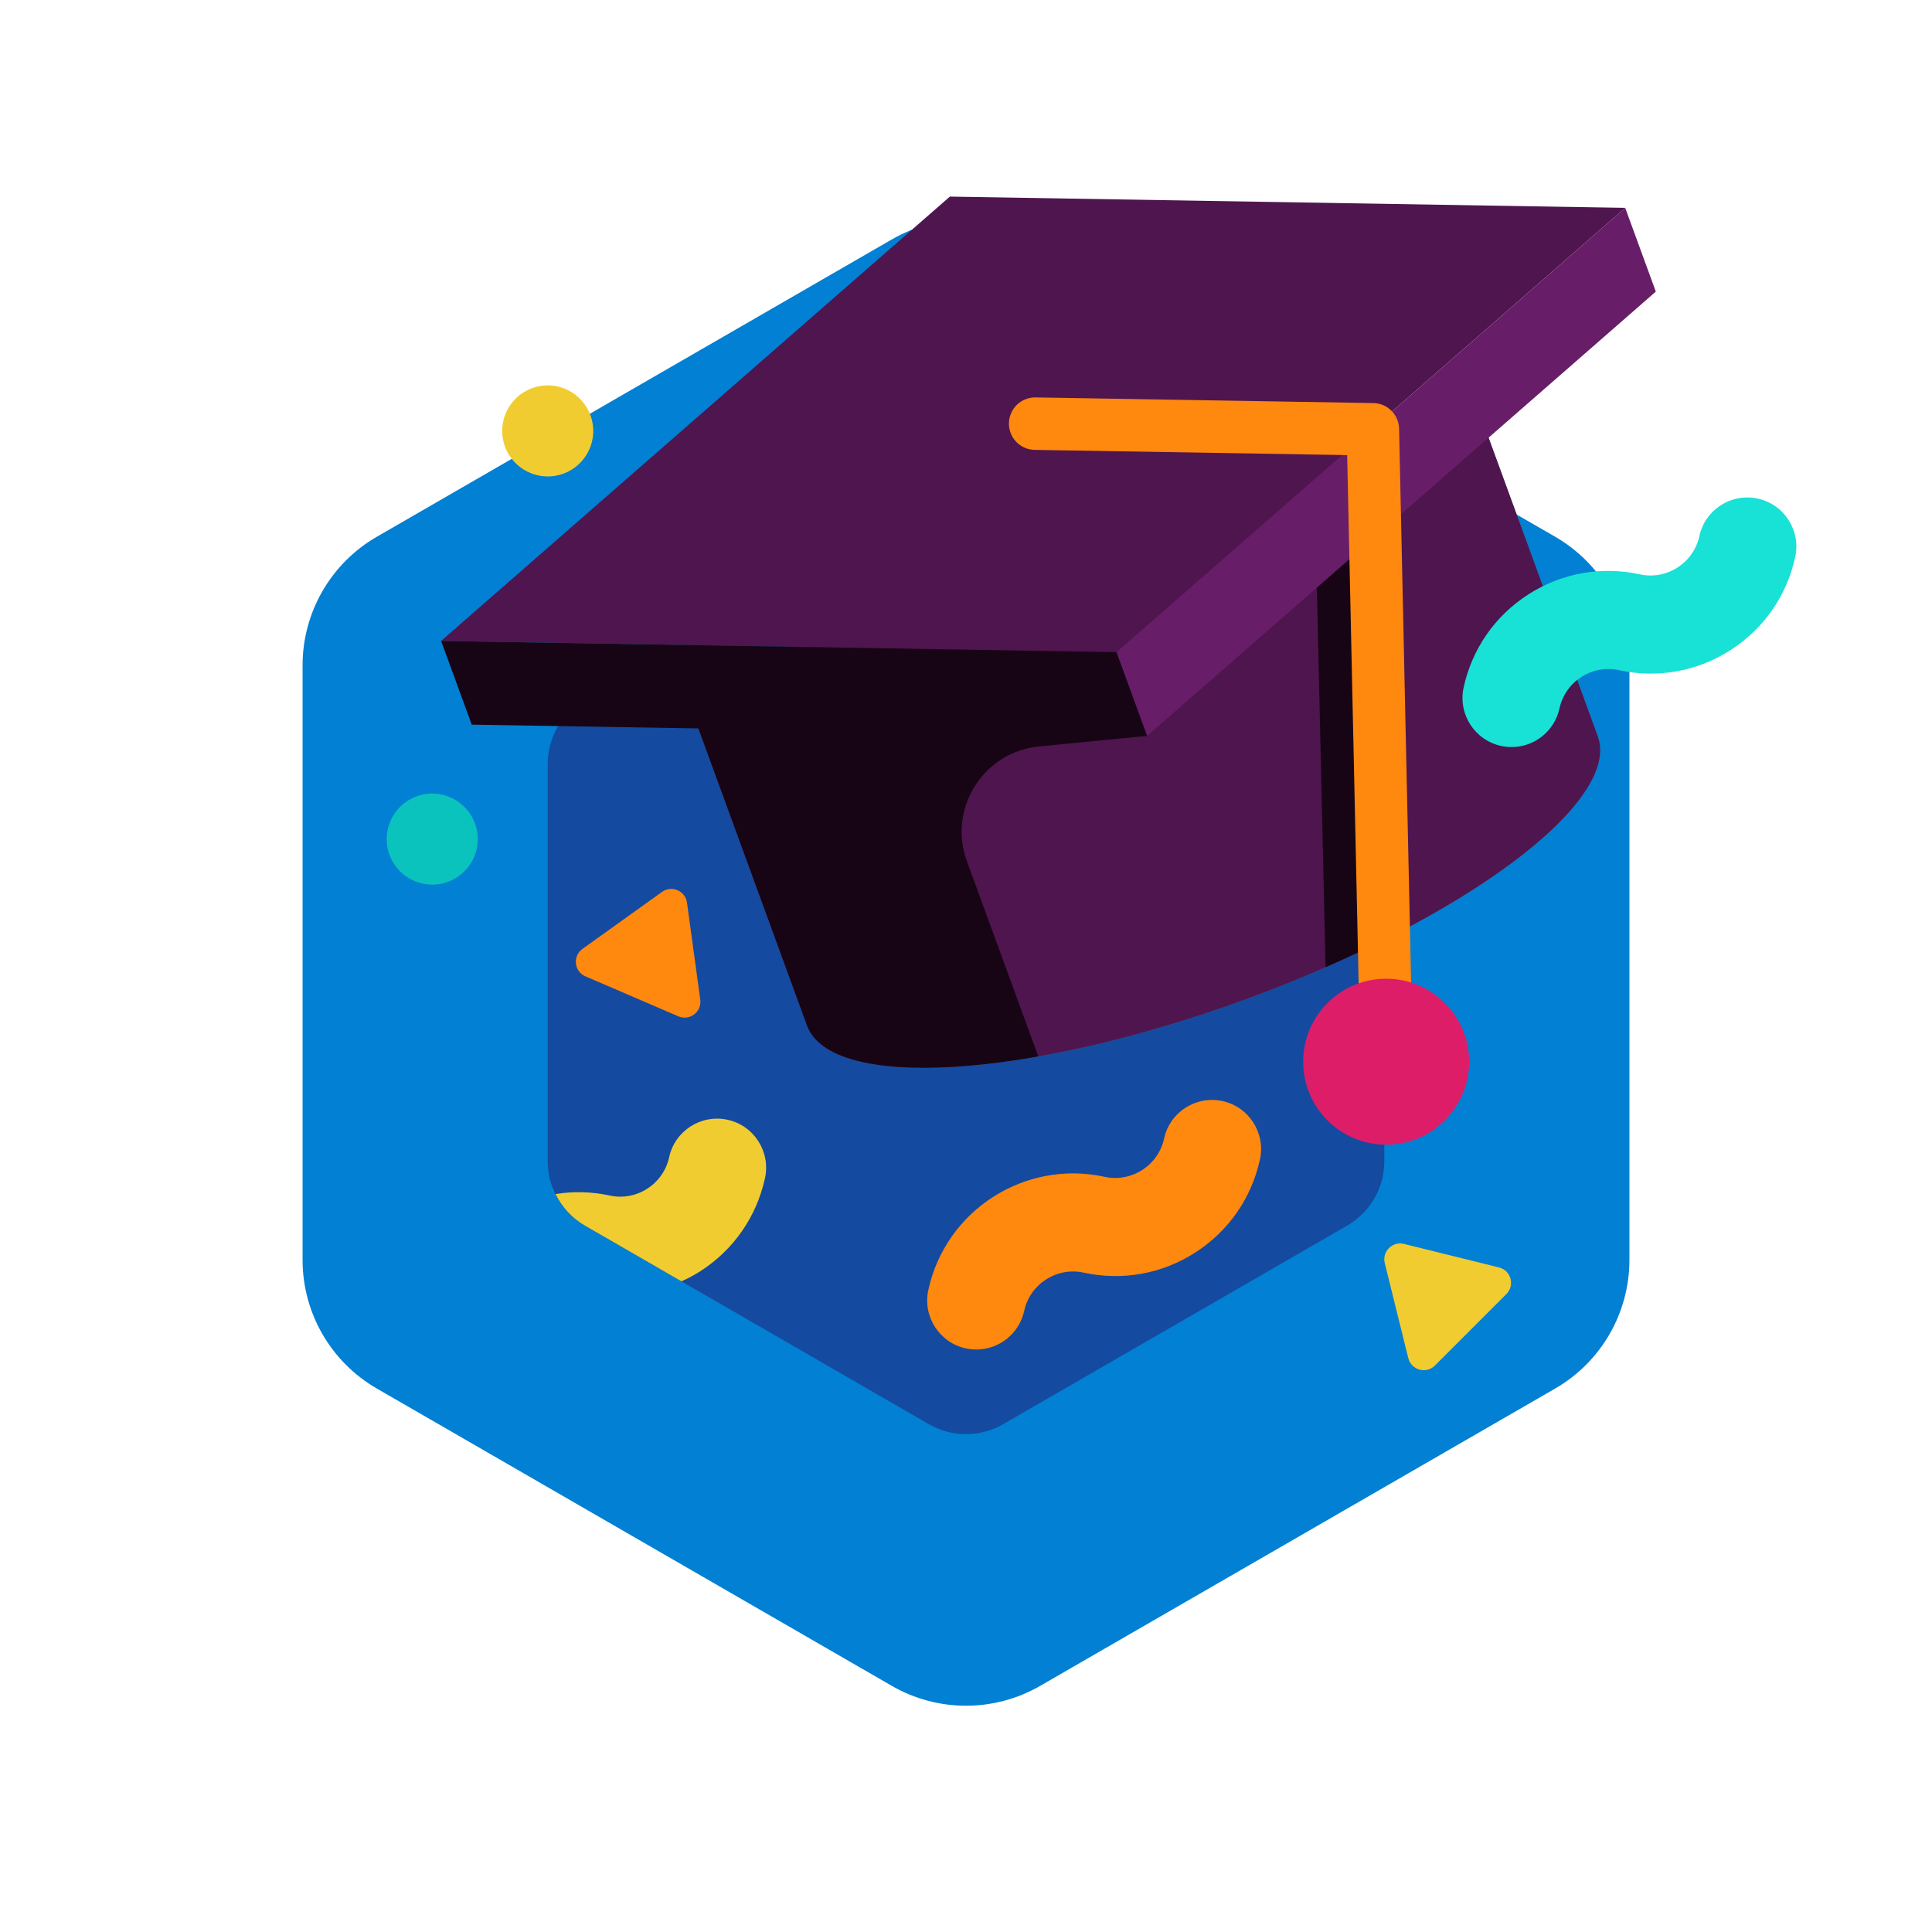 <?xml version="1.0" encoding="UTF-8"?>
<svg id="Layer_1" xmlns="http://www.w3.org/2000/svg" width="130" height="130" xmlns:xlink="http://www.w3.org/1999/xlink" version="1.1" viewBox="0 0 130 130">
  <!-- Generator: Adobe Illustrator 29.4.0, SVG Export Plug-In . SVG Version: 2.1.0 Build 152)  -->
  <defs>
    <clipPath id="clippath">
      <path d="M46.105,46.586l8.198,22.417c1.609,4.398,14.823,3.608,29.516-1.765,14.693-5.373,25.299-13.295,23.691-17.693l-8.198-22.417-53.206,19.459Z" style="fill: #4f154e;"/>
    </clipPath>
  </defs>
  <g>
    <path d="M109.64,84.779v-40.01c0-3.569-1.904-6.867-4.995-8.652l-34.65-20.005c-3.091-1.785-6.899-1.785-9.99,0l-34.65,20.005c-3.091,1.785-4.995,5.083-4.995,8.652v40.01c0,3.569,1.904,6.867,4.995,8.652l34.65,20.005c3.091,1.785,6.899,1.785,9.99,0l34.65-20.005c3.091-1.785,4.995-5.083,4.995-8.652Z" style="fill: #0280d3;"/>
    <path d="M36.855,78.14v-26.732c0-1.785.952-3.434,2.498-4.326l23.15-13.365c1.545-.892,3.449-.892,4.995,0l23.151,13.365c1.546.892,2.498,2.541,2.498,4.326v26.732c0,1.785-.952,3.434-2.498,4.326l-23.151,13.365c-1.545.892-3.449.892-4.995,0l-23.15-13.365c-1.546-.892-2.498-2.541-2.498-4.326Z" style="fill: #144aa0;"/>
  </g>
  <g>
    <path d="M36.709,25.935c1.689-.081,3.126,1.226,3.206,2.915.081,1.689-1.226,3.126-2.915,3.206-1.689.08-3.126-1.226-3.206-2.915-.08-1.689,1.226-3.126,2.915-3.206Z" style="fill: #f0cc31; fill-rule: evenodd;"/>
    <circle cx="29.084" cy="56.461" r="3.064" style="fill: #0ac3bd;"/>
    <path d="M65.692,90.806c-.233,0-.469-.025-.706-.076-1.78-.388-2.909-2.146-2.522-3.927,1.169-5.37,6.488-8.787,11.859-7.619,1.812.397,3.611-.76,4.006-2.574.387-1.781,2.142-2.907,3.927-2.523,1.781.388,2.91,2.146,2.523,3.927-.566,2.602-2.111,4.826-4.351,6.266-2.24,1.44-4.904,1.917-7.507,1.354-1.815-.397-3.612.76-4.006,2.575-.337,1.544-1.703,2.598-3.221,2.598Z" style="fill: #ff880f;"/>
    <path d="M94.761,91.387l-1.583-6.394c-.193-.78.512-1.485,1.292-1.292l6.394,1.583c.806.2,1.085,1.203.498,1.79l-4.81,4.81c-.587.587-1.59.308-1.79-.498Z" style="fill: #f0cc31;"/>
    <path d="M39.193,63.849l5.355-3.836c.653-.468,1.569-.073,1.678.722l.894,6.526c.113.823-.716,1.453-1.479,1.125l-6.249-2.69c-.763-.328-.875-1.364-.2-1.847Z" style="fill: #ff880f;"/>
    <g>
      <path d="M46.105,46.586l8.198,22.417c1.609,4.398,14.823,3.608,29.516-1.765,14.693-5.373,25.299-13.295,23.691-17.693l-8.198-22.417-53.206,19.459Z" style="fill: #555d68;"/>
      <g>
        <path d="M46.105,46.586l8.198,22.417c1.609,4.398,14.823,3.608,29.516-1.765,14.693-5.373,25.299-13.295,23.691-17.693l-8.198-22.417-53.206,19.459Z" style="fill: #4f154e;"/>
        <g style="clip-path: url(#clippath);">
          <path d="M70.715,73.412l-5.654-15.461c-1.312-3.586,1.158-7.435,4.965-7.737l7.159-.697-32.661-3.068,4.346,16.348,7.11,13.86,2.982.338,11.754-3.584Z" style="fill: #170515;"/>
          <rect x="88.864" y="33.453" width="3.383" height="34.35" transform="translate(-1.136 2.087) rotate(-1.312)" style="fill: #170515;"/>
        </g>
      </g>
      <g>
        <polygon points="63.914 13.229 29.682 43.126 75.125 43.884 109.357 13.987 63.914 13.229" style="fill: #4f154e;"/>
        <polygon points="111.417 19.621 109.357 13.987 75.125 43.884 77.185 49.518 111.417 19.621" style="fill: #681d68;"/>
        <polygon points="77.185 49.518 75.125 43.884 29.682 43.126 31.742 48.76 77.185 49.518" style="fill: #170515;"/>
      </g>
      <polyline points="69.654 28.507 92.376 28.886 93.271 70.059" style="fill: none; stroke: #ff880f; stroke-linecap: round; stroke-linejoin: round; stroke-width: 3.531px;"/>
      <circle cx="93.271" cy="71.441" r="5.585" style="fill: #dd1d68;"/>
    </g>
    <path d="M101.711,50.268c-.233,0-.468-.025-.705-.076-1.781-.388-2.91-2.146-2.523-3.927.566-2.602,2.111-4.826,4.351-6.266,2.239-1.439,4.901-1.919,7.507-1.353,1.809.398,3.612-.76,4.006-2.574.387-1.781,2.139-2.908,3.927-2.523,1.781.388,2.91,2.146,2.523,3.927-.566,2.602-2.111,4.826-4.351,6.266-2.24,1.439-4.904,1.917-7.508,1.353-1.811-.398-3.61.76-4.005,2.574-.336,1.544-1.703,2.599-3.221,2.599Z" style="fill: #18e1d6;"/>
  </g>
  <path d="M51.475,79.273c.387-1.781-.742-3.539-2.523-3.927-1.784-.384-3.54.742-3.927,2.523-.395,1.814-2.194,2.97-4.006,2.574-1.234-.268-2.462-.284-3.64-.101.43.872,1.103,1.62,1.974,2.123l6.501,3.753c.434-.198.861-.417,1.269-.68,2.24-1.44,3.785-3.665,4.352-6.266Z" style="fill: #f0cc31;"/>
</svg>